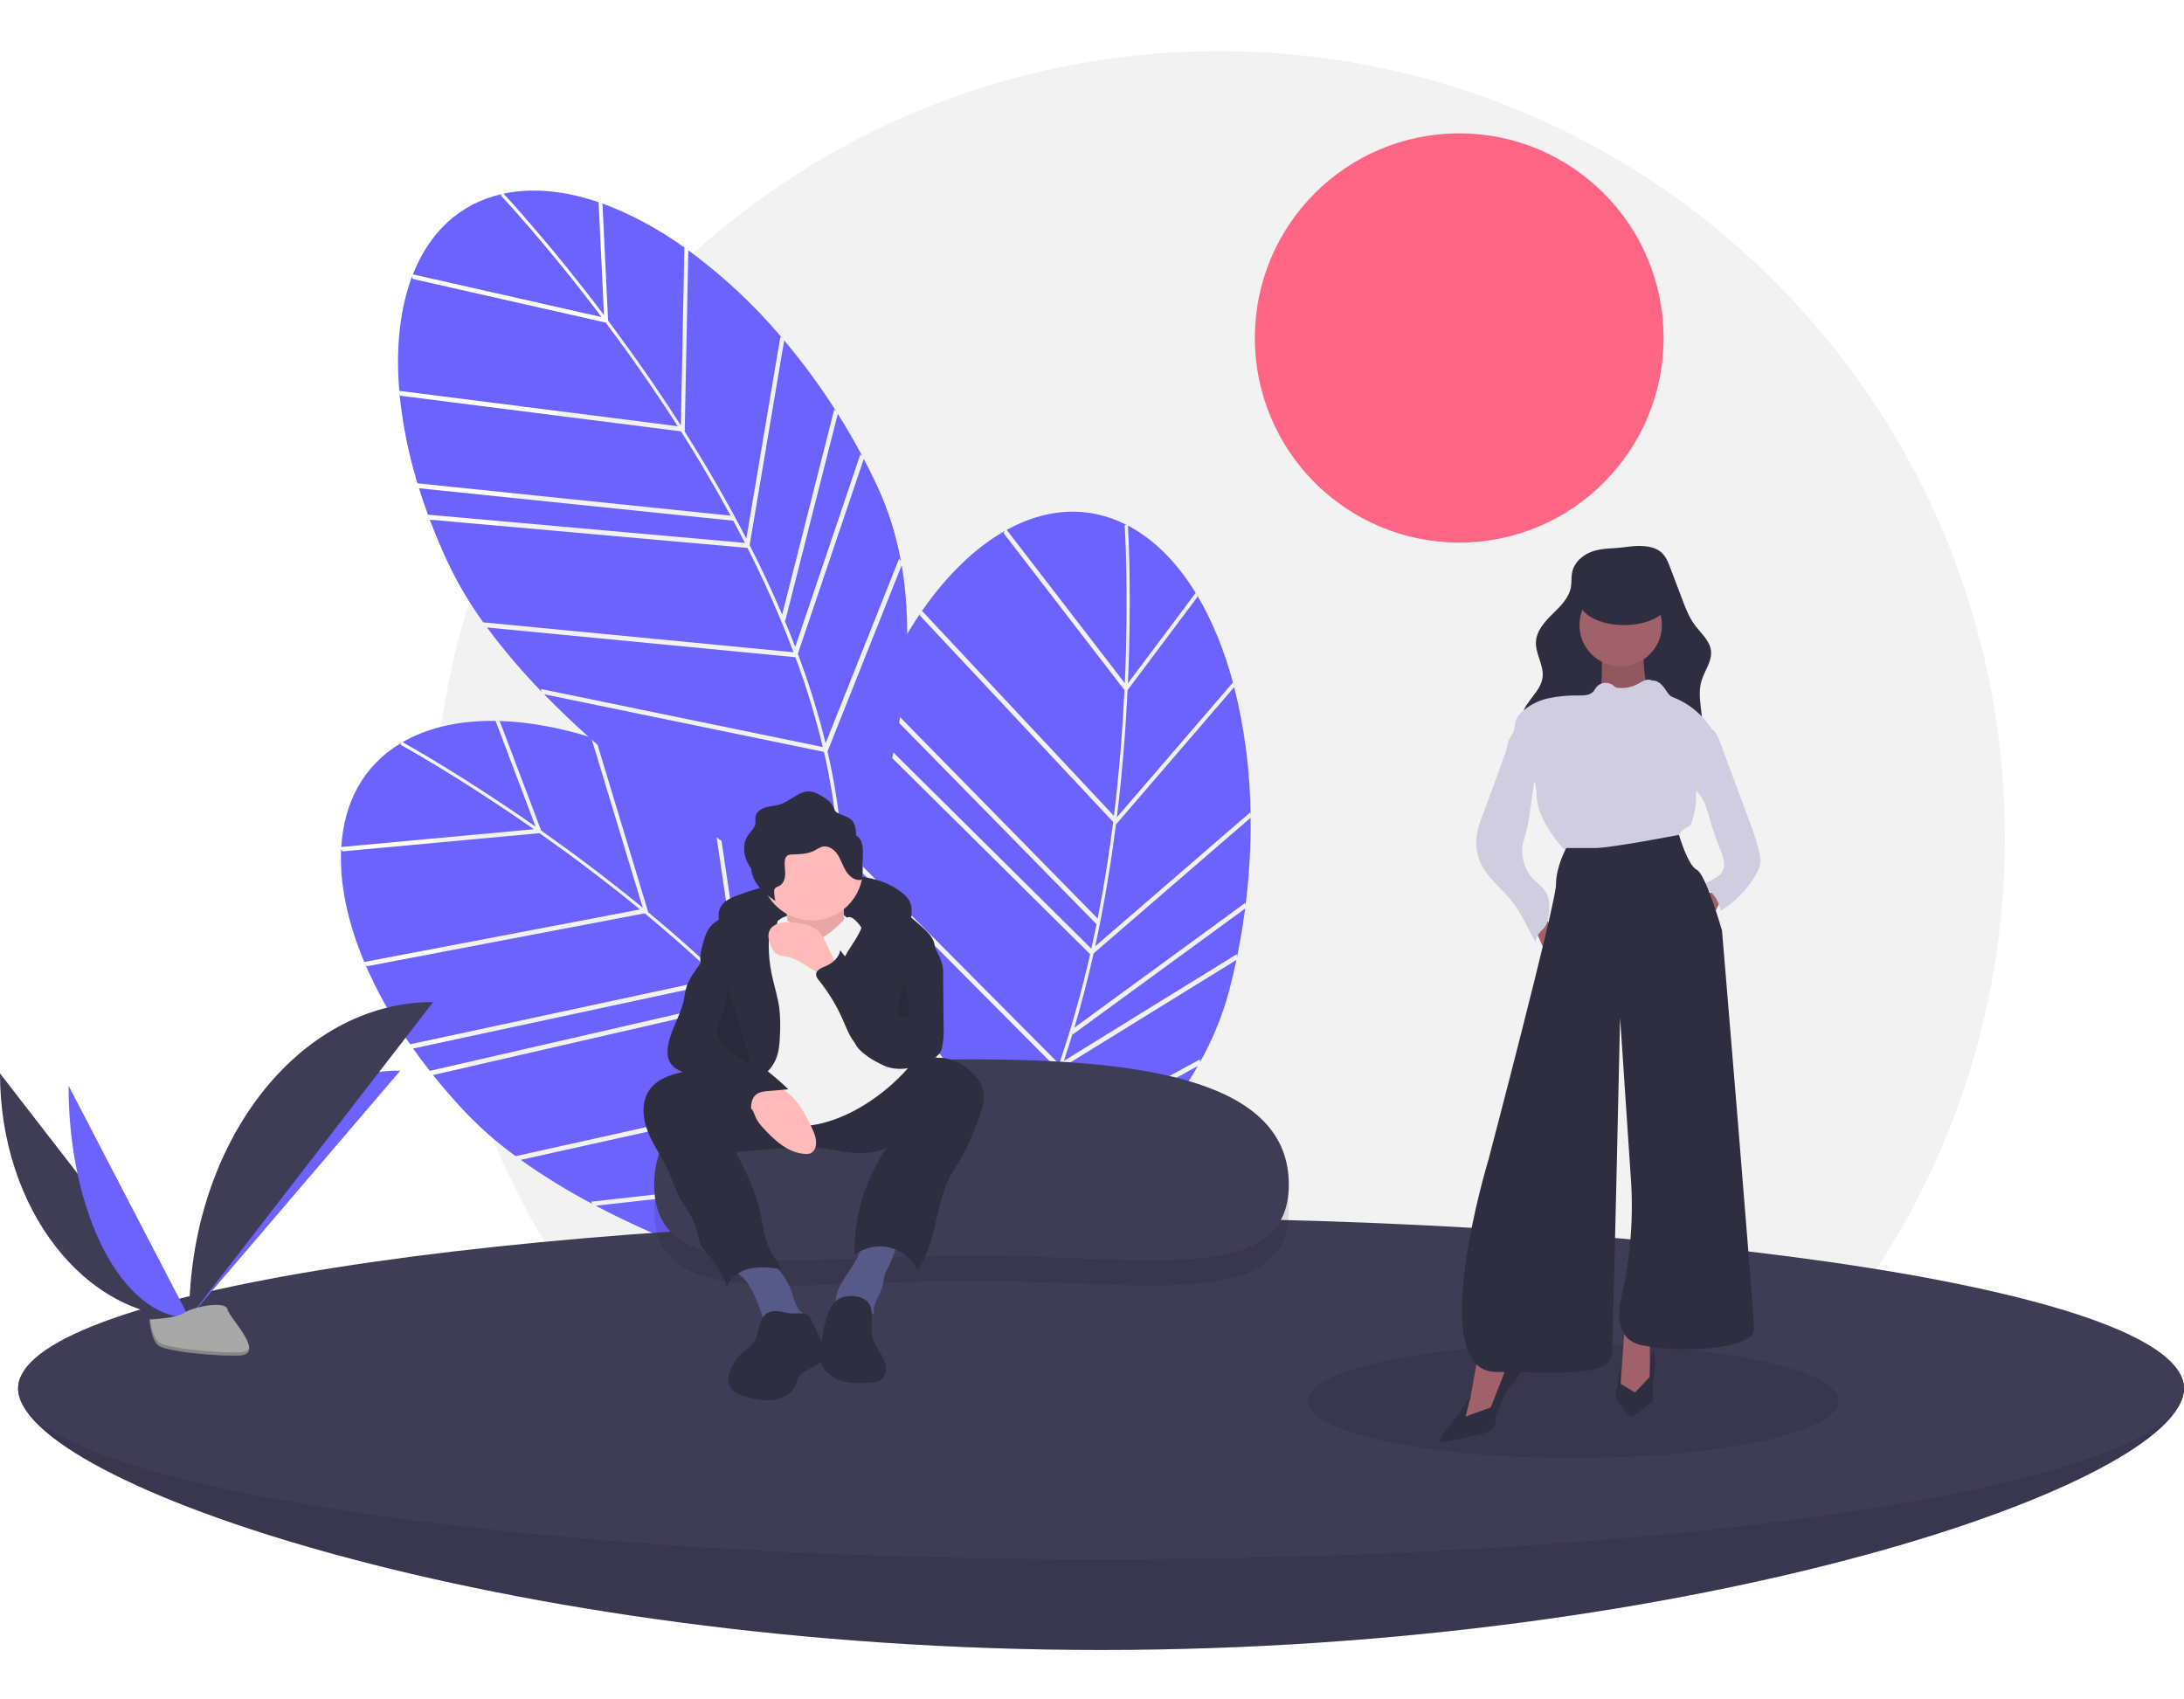 <svg width="1027" height="799" viewBox="0 0 1027 799" fill="none" xmlns="http://www.w3.org/2000/svg">
<g clip-path="url(#clip0_310_18)">
<path d="M573.243 764.042C777.336 764.042 942.786 598.385 942.786 394.036C942.786 189.687 777.336 24.03 573.243 24.03C369.15 24.03 203.7 189.687 203.7 394.036C203.7 598.385 369.15 764.042 573.243 764.042Z" fill="#F2F2F2"/>
<path d="M686.188 255.161C739.263 255.161 782.289 212.081 782.289 158.94C782.289 105.798 739.263 62.718 686.188 62.718C633.113 62.718 590.087 105.798 590.087 158.94C590.087 212.081 633.113 255.161 686.188 255.161Z" fill="#FF6584"/>
<path d="M283.313 95.932L285.94 150.765C296.829 165.306 308.576 181.946 320.17 200.082L321.825 116.429L322.739 117.013C309.328 107.421 295.695 100.082 282.4 95.424L283.313 95.932Z" fill="#6C63FF"/>
<path d="M284.025 148.217L281.481 95.102C266.549 90.003 252.061 88.312 238.818 90.677C238.129 90.8 237.452 90.941 236.776 91.085C240.141 94.699 259.75 116.046 284.025 148.217Z" fill="#6C63FF"/>
<path d="M404.591 213.635L405.472 214.477C401.853 207.662 398.017 201.036 393.964 194.599L369.27 291.884L368.853 291.516C370.638 295.783 372.336 300.022 373.946 304.232L404.591 213.635Z" fill="#6C63FF"/>
<path d="M366.973 158.326L367.882 159.055C354.827 143.567 339.985 129.682 323.668 117.689L321.98 202.936C332.769 219.984 342.428 236.775 350.958 253.311L366.973 158.326Z" fill="#6C63FF"/>
<path d="M187.845 184.941C189.232 199.309 192.066 213.501 196.303 227.299L343.557 242.506C335.869 228.313 327.934 214.996 320.23 202.86L188.219 186.1L187.845 184.941Z" fill="#6C63FF"/>
<path d="M201.66 243.21L201.263 242.053L350.297 255.317C348.497 251.791 346.677 248.312 344.836 244.879L197.038 229.615L196.65 228.457C198.14 233.32 199.809 238.238 201.66 243.21Z" fill="#6C63FF"/>
<path d="M392.286 192.571L393.182 193.362C385.793 181.726 377.628 170.603 368.743 160.068L352.513 256.337C358.138 267.395 363.233 278.298 367.798 289.045L392.286 192.571Z" fill="#6C63FF"/>
<path d="M389.134 353.383C395.057 379.046 397.301 403.311 395.82 425.91C404.154 408.13 435.848 334.472 424.001 265.826L389.134 353.383Z" fill="#6C63FF"/>
<path d="M228.999 295.093C236.885 305.729 245.474 315.824 254.708 325.309L254.348 324.024L386.919 351.331C383.47 337.001 379.166 322.891 374.029 309.077L228.999 295.093Z" fill="#6C63FF"/>
<path d="M282.881 149.113C256.609 114.313 235.879 92.318 235.58 92.003L235.922 91.27C215.985 95.802 201.908 109.383 194.163 129.041L282.881 149.113Z" fill="#6C63FF"/>
<path d="M375.173 307.497C375.662 308.806 376.16 310.118 376.633 311.422C381.186 323.91 385.056 336.638 388.227 349.548L422.764 262.82L423.607 263.667C421.421 251.599 417.716 239.857 412.581 228.721C410.544 224.355 408.411 220.055 406.183 215.82L375.173 307.497Z" fill="#6C63FF"/>
<path d="M318.687 200.442C307.212 182.52 295.598 166.08 284.834 151.71L194.08 131.177L193.772 130.03C188.107 144.969 186.035 163.321 187.751 183.818L318.687 200.442Z" fill="#6C63FF"/>
<path d="M387.456 353.609L255.855 326.501C311.209 383.396 388.653 427.029 393.596 429.787C395.902 404.72 393.286 378.972 387.456 353.609Z" fill="#6C63FF"/>
<path d="M373.097 306.741L373.127 306.654C366.799 289.951 359.578 273.601 351.494 257.676L202.092 244.379C204.629 251.105 207.496 257.902 210.692 264.771C215.349 274.558 220.887 283.899 227.238 292.678L373.097 306.741Z" fill="#6C63FF"/>
<path d="M563.143 280.624L530.237 324.533C529.36 342.687 527.807 363.005 525.184 384.377L579.747 321.005L580.079 322.038C575.86 306.086 570.035 291.728 562.763 279.649L563.143 280.624Z" fill="#6C63FF"/>
<path d="M530.384 321.349L562.26 278.815C554.008 265.353 543.927 254.798 532.221 248.162C531.612 247.817 531 247.493 530.388 247.172C530.677 252.105 532.181 281.069 530.384 321.349Z" fill="#6C63FF"/>
<path d="M581.571 448.727L581.713 449.939C583.267 442.379 584.533 434.826 585.512 427.28L504.521 486.438L504.434 485.887C503.09 490.315 501.698 494.663 500.256 498.934L581.571 448.727Z" fill="#6C63FF"/>
<path d="M587.83 382.106L588.066 383.248C587.877 362.982 585.291 342.809 580.363 323.152L524.76 387.731C522.21 407.751 518.953 426.852 514.989 445.035L587.83 382.106Z" fill="#6C63FF"/>
<path d="M432.913 288.21C424.829 300.163 417.971 312.902 412.445 326.235L516.171 431.987C519.292 416.146 521.663 400.822 523.46 386.554L432.463 289.342L432.913 288.21Z" fill="#6C63FF"/>
<path d="M406.435 341.912L406.867 340.767L513.202 446.158C514.062 442.293 514.876 438.451 515.645 434.631L411.536 328.49L411.975 327.349C410.024 332.046 408.178 336.9 406.435 341.912Z" fill="#6C63FF"/>
<path d="M585.511 424.646L585.698 425.827C587.419 412.147 588.216 398.366 588.084 384.578L514.258 448.358C511.547 460.468 508.526 472.119 505.195 483.311L585.511 424.646Z" fill="#6C63FF"/>
<path d="M480.644 546.489C468.858 570.037 455.129 590.159 439.593 606.618C457.338 598.247 528.67 561.757 563.274 501.32L480.644 546.489Z" fill="#6C63FF"/>
<path d="M394.441 399.331C393.74 412.558 393.925 425.818 394.994 439.021L395.536 437.801L480.245 543.494C486.718 530.255 492.391 516.639 497.235 502.719L394.441 399.331Z" fill="#6C63FF"/>
<path d="M528.933 321.308C530.866 277.727 528.911 247.548 528.882 247.115L529.612 246.769C511.37 237.527 491.877 238.998 473.389 249.192L528.933 321.308Z" fill="#6C63FF"/>
<path d="M499.121 502.232C498.664 503.553 498.212 504.882 497.746 506.187C493.297 518.714 488.17 530.988 482.389 542.956L564.235 498.215L564.345 499.406C570.349 488.715 574.975 477.305 578.114 465.45C579.327 460.786 580.424 456.112 581.405 451.427L499.121 502.232Z" fill="#6C63FF"/>
<path d="M523.813 383.707C526.391 362.576 527.919 342.497 528.782 324.555L471.964 250.784L472.458 249.704C458.578 257.592 445.292 270.403 433.557 287.286L523.813 383.707Z" fill="#6C63FF"/>
<path d="M479.208 545.592L395.119 440.672C401.509 519.841 433.36 602.904 435.41 608.184C453.154 590.351 467.542 568.85 479.208 545.592Z" fill="#6C63FF"/>
<path d="M498.004 500.325L498.082 500.276C503.849 483.371 508.702 466.167 512.62 448.739L406.023 343.088C403.693 349.888 401.571 356.954 399.657 364.286C397.009 374.797 395.324 385.528 394.624 396.346L498.004 500.325Z" fill="#6C63FF"/>
<path d="M235.04 339.247L254.465 390.582C269.31 401.041 285.619 413.231 302.244 426.891L277.993 346.822L279.042 347.095C263.327 342.123 248.097 339.362 234.014 339.047L235.04 339.247Z" fill="#6C63FF"/>
<path d="M251.858 388.752L233.041 339.025C217.267 338.797 202.966 341.672 191.102 348.02C190.484 348.35 189.884 348.694 189.286 349.04C193.602 351.436 218.84 365.669 251.858 388.752Z" fill="#6C63FF"/>
<path d="M386.715 413.653L387.813 414.181C382.267 408.82 376.574 403.705 370.732 398.838L377.281 499.002L376.769 498.78C379.785 502.287 382.708 505.792 385.539 509.298L386.715 413.653Z" fill="#6C63FF"/>
<path d="M333.864 372.695L334.954 373.107C317.757 362.417 299.355 353.805 280.135 347.45L304.846 429.045C320.37 441.919 334.74 454.898 347.957 467.984L333.864 372.695Z" fill="#6C63FF"/>
<path d="M171.725 453.444C177.48 466.679 184.556 479.299 192.845 491.11L337.582 460C325.89 448.88 314.232 438.672 303.159 429.514L172.439 454.43L171.725 453.444Z" fill="#6C63FF"/>
<path d="M202.852 504.584L202.117 503.607L347.948 470.097C345.148 467.301 342.342 464.555 339.532 461.86L194.26 493.085L193.533 492.103C196.451 496.268 199.557 500.428 202.852 504.584Z" fill="#6C63FF"/>
<path d="M368.51 397.429L369.606 397.904C358.987 389.125 347.788 381.073 336.086 373.804L350.37 470.381C359.133 479.157 367.345 487.949 375.004 496.757L368.51 397.429Z" fill="#6C63FF"/>
<path d="M415.157 551.342C428.712 573.915 438.337 596.297 443.905 618.247C446.342 598.759 453.746 518.899 421.286 457.281L415.157 551.342Z" fill="#6C63FF"/>
<path d="M244.869 545.465C255.652 553.14 266.937 560.082 278.647 566.245L277.908 565.134L412.417 550.075C404.713 537.514 396.263 525.427 387.114 513.88L244.869 545.465Z" fill="#6C63FF"/>
<path d="M251.047 389.958C215.317 364.993 188.812 350.49 188.431 350.283L188.53 349.48C170.968 359.96 161.774 377.233 160.477 398.326L251.047 389.958Z" fill="#6C63FF"/>
<path d="M387.714 512.023C388.583 513.117 389.462 514.211 390.314 515.304C398.499 525.772 406.109 536.678 413.11 547.975L419.182 454.806L420.246 455.35C414.441 444.55 407.292 434.529 398.971 425.528C395.686 422.006 392.33 418.576 388.904 415.238L387.714 512.023Z" fill="#6C63FF"/>
<path d="M300.945 427.692C284.5 414.199 268.379 402.158 253.706 391.823L161.057 400.383L160.411 399.387C159.634 415.348 163.33 433.442 171.289 452.405L300.945 427.692Z" fill="#6C63FF"/>
<path d="M413.63 552.076L280.106 567.024C350.313 604.001 437.434 621.53 442.987 622.623C437.441 598.07 427.005 574.393 413.63 552.076Z" fill="#6C63FF"/>
<path d="M385.506 511.947L385.508 511.855C374.334 497.928 362.418 484.614 349.814 471.97L203.624 505.562C208.112 511.173 212.937 516.75 218.098 522.294C225.548 530.16 233.698 537.33 242.449 543.713L385.506 511.947Z" fill="#6C63FF"/>
<path d="M1027 652.942C1027 697.318 799.007 775.947 517.764 775.947C236.521 775.947 8.528 697.318 8.528 652.942C8.528 608.566 236.521 615.247 517.764 615.247C799.007 615.247 1027 608.566 1027 652.942Z" fill="#3F3D56"/>
<path opacity="0.1" d="M1027 652.942C1027 697.318 799.007 775.947 517.764 775.947C236.521 775.947 8.528 697.318 8.528 652.942C8.528 608.566 236.521 615.247 517.764 615.247C799.007 615.247 1027 608.566 1027 652.942Z" fill="black"/>
<path d="M517.764 733.292C799.007 733.292 1027 697.318 1027 652.942C1027 608.566 799.007 572.592 517.764 572.592C236.521 572.592 8.528 608.566 8.528 652.942C8.528 697.318 236.521 733.292 517.764 733.292Z" fill="#3F3D56"/>
<path opacity="0.1" d="M606.051 568.959C606.051 617.306 538.746 602.352 456.339 602.352C373.931 602.352 307.626 617.306 307.626 568.959C307.626 520.613 374.922 510.098 457.33 510.098C539.737 510.098 606.051 520.613 606.051 568.959Z" fill="black"/>
<path d="M606.051 557.056C606.051 605.402 538.746 590.448 456.339 590.448C373.931 590.448 307.626 605.402 307.626 557.056C307.626 508.709 374.922 498.194 457.33 498.194C539.737 498.194 606.051 508.709 606.051 557.056Z" fill="#3F3D56"/>
<path d="M340.948 424.026C342.761 422.735 344.761 421.73 346.879 421.048C360.308 416.045 374.379 412.978 388.67 411.939C401.097 411.057 414.565 412.105 424.27 419.925C425.78 421.034 427.015 422.475 427.882 424.137C429.103 426.775 428.733 429.842 428.337 432.723C428.249 433.84 427.967 434.934 427.506 435.955C426.2 438.445 422.984 439.317 420.191 439.018C417.398 438.72 414.777 437.537 412.023 436.988C410.317 436.69 408.593 436.515 406.863 436.462L389.585 435.525C378.841 434.943 367.955 434.37 357.416 436.541C354.172 437.125 351.037 438.207 348.122 439.748C345.715 441.101 344.094 443.043 341.86 440.544C337.936 436.153 335.764 428.082 340.948 424.026Z" fill="#2F2E41"/>
<path d="M367.723 431.677C367.723 431.677 390.962 421.246 399.777 433.281C408.592 445.317 394.969 440.503 394.969 440.503L379.743 445.317L362.915 442.107L367.723 431.677Z" fill="#F2F2F2"/>
<path d="M368.925 424.054C368.925 424.054 372.13 439.299 369.726 443.311C367.322 447.323 383.349 452.939 383.349 452.939L398.575 446.52C398.575 446.52 394.569 421.647 398.575 416.833L368.925 424.054Z" fill="#FFB9B9"/>
<path opacity="0.1" d="M368.925 424.054C368.925 424.054 372.13 439.299 369.726 443.311C367.322 447.323 383.349 452.939 383.349 452.939L398.575 446.52C398.575 446.52 394.569 421.647 398.575 416.833L368.925 424.054Z" fill="black"/>
<path d="M353.908 607.365C356.063 611.839 357.834 616.487 359.204 621.261C359.226 621.418 359.282 621.569 359.366 621.704C359.451 621.839 359.564 621.954 359.696 622.042C359.828 622.13 359.978 622.189 360.135 622.216C360.292 622.242 360.452 622.235 360.606 622.195L374.86 622.179C376.619 622.177 378.98 621.611 378.961 619.85C378.948 618.612 377.685 617.841 376.745 617.038C374.136 614.808 373.456 611.133 372.376 607.873C370.275 601.594 366.227 596.15 360.821 592.335C360.091 591.762 359.25 591.346 358.351 591.113C357.448 590.982 356.527 591.032 355.643 591.26C353.141 591.765 343.797 593.495 345.562 597.139C346.322 598.708 349.139 600.341 350.32 601.807C351.696 603.537 352.898 605.399 353.908 607.365Z" fill="#575A89"/>
<path d="M403.475 590.813C402.973 591.87 402.413 592.9 401.799 593.897C399.734 597.307 397.297 600.488 395.374 603.98C394.078 606.114 393.278 608.512 393.033 610.997C392.923 612.24 393.113 613.491 393.586 614.645C394.06 615.799 394.803 616.822 395.753 617.629C397.822 619.201 400.659 619.274 403.231 618.908C405.802 618.541 408.359 617.803 410.949 617.998C410.076 613.049 414.244 608.695 415.286 603.779C415.579 602.399 415.623 600.967 416.015 599.612C416.437 598.372 416.977 597.176 417.628 596.04C419.704 591.993 421.171 587.661 421.981 583.185C422.08 582.642 409.311 582.553 408.113 582.813C404.375 583.622 404.922 587.709 403.475 590.813Z" fill="#575A89"/>
<path d="M305.059 513.076C301.414 518.787 302.254 526.356 304.814 532.631C307.374 538.906 311.449 544.453 314.237 550.629C316.015 554.566 317.262 558.741 319.264 562.569C321.744 567.309 325.363 571.488 327.027 576.572C328.087 579.814 328.331 583.366 330.049 586.312C331.087 587.886 332.272 589.358 333.588 590.708C337.288 594.953 340.066 599.921 341.746 605.298C343.316 600.615 348.017 597.545 352.846 596.532C357.675 595.519 362.678 596.207 367.563 596.898C364.838 592.671 362.087 588.391 360.462 583.63C358.891 579.025 358.428 574.127 357.369 569.378C355.199 559.639 350.563 550.657 345.974 541.8L369.564 539.927C373.414 539.539 377.285 539.395 381.153 539.496C387.242 539.783 393.207 541.278 399.264 541.969C405.32 542.659 411.727 542.479 417.124 539.642C406.804 554.469 401.429 572.183 401.768 590.252C404.074 588.462 406.752 587.212 409.603 586.592C412.455 585.973 415.409 585.999 418.249 586.67C421.089 587.342 423.743 588.64 426.017 590.471C428.292 592.302 430.128 594.619 431.392 597.252C440.637 584.603 439.538 566.994 446.863 553.142C448.369 550.294 450.215 547.641 451.841 544.859C454.913 539.272 457.543 533.453 459.707 527.455C461.756 522.208 463.82 516.369 461.855 511.089C461.039 509.086 459.85 507.256 458.353 505.697C454.126 501.032 448.243 497.58 441.954 497.437C432.299 497.216 424.323 504.382 415.854 509.028C405.743 514.409 394.307 516.783 382.893 515.872C371.259 515.047 360.149 511.235 349.065 507.877C343.52 506.119 337.885 504.663 332.183 503.516C327.43 502.623 322.903 503.612 318.219 504.829C313.119 506.154 307.994 508.477 305.059 513.076Z" fill="#2F2E41"/>
<path d="M405.787 408.809C405.782 415.191 403.247 421.311 398.74 425.824C394.232 430.337 388.121 432.875 381.746 432.88C380.314 432.883 378.884 432.754 377.475 432.495C372.976 431.681 368.801 429.6 365.442 426.495C362.082 423.391 359.677 419.391 358.507 414.965C357.337 410.54 357.452 405.873 358.839 401.51C360.225 397.148 362.824 393.272 366.333 390.337C369.841 387.402 374.113 385.529 378.647 384.939C383.181 384.348 387.788 385.065 391.93 387.004C396.072 388.943 399.575 392.024 402.029 395.886C404.484 399.748 405.787 404.231 405.787 408.809Z" fill="#FFB9B9"/>
<path d="M367.723 431.676C367.723 431.676 372.13 433.682 373.733 435.287C375.336 436.892 380.144 445.718 388.157 440.101C396.171 434.485 396.972 431.275 399.377 431.275C401.781 431.275 404.986 436.09 404.986 436.09L427.024 502.285C421.084 508.998 414.2 514.809 406.589 519.536C393.767 527.56 378.541 531.572 371.329 528.362C364.117 525.153 350.493 522.746 348.089 516.327C345.685 509.908 341.678 490.651 341.678 490.651L352.897 441.706L367.723 431.676Z" fill="#F2F2F2"/>
<path d="M364.628 498.625C366.375 494.846 366.629 490.569 366.777 486.408C367.013 482.287 366.903 478.153 366.451 474.05C365.741 468.683 363.995 463.512 362.893 458.211C361.926 453.563 361.456 448.824 361.491 444.076C361.507 441.909 361.664 439.628 362.843 437.812C363.666 436.544 364.953 435.563 365.467 434.141C366.474 431.355 363.984 428.437 361.255 427.289C357.931 426.041 354.294 425.895 350.881 426.872C347.495 427.852 344.224 429.192 341.123 430.869C338.779 431.87 336.622 433.266 334.748 434.996C332.26 437.573 331.166 441.163 330.283 444.636C329.576 447.416 328.948 450.315 329.486 453.132C330.359 457.708 334.085 461.149 336.071 465.362C338.377 470.254 338.221 475.954 337.304 481.285C336.387 486.616 334.759 491.828 334.256 497.214C333.754 502.6 334.525 508.39 337.895 512.618C339.269 514.341 342.994 518.424 345.508 517.962C347.484 517.599 350.347 513.246 351.938 511.866C356.535 507.879 361.989 504.333 364.628 498.625Z" fill="#2F2E41"/>
<path d="M406.614 429.06C406.684 433.535 404.714 437.788 402.397 441.616C400.08 445.443 397.358 449.063 395.651 453.2C393.529 458.377 393.096 464.094 394.413 469.533C394.903 471.386 395.493 473.21 396.181 474.998L400.572 487.057C401.163 488.953 402.02 490.755 403.118 492.409C404.111 493.676 405.275 494.798 406.578 495.742C409.913 498.439 413.751 500.443 417.868 501.639C422.014 502.827 426.439 502.574 430.422 500.922C430.846 484.575 433.469 468.36 438.221 452.715C439.098 449.826 440.058 446.786 439.381 443.844C438.622 440.549 435.979 438.075 433.466 435.816C425.781 428.906 417.33 421.648 407.043 420.716C401.09 420.177 406.563 425.824 406.614 429.06Z" fill="#2F2E41"/>
<path d="M354.025 522.347C354.634 523.542 355.014 524.843 355.616 526.041C356.506 527.647 357.605 529.128 358.886 530.443C364.244 536.392 370.794 542.318 378.786 542.677C379.58 542.751 380.381 542.65 381.132 542.381C381.808 542.035 382.389 541.528 382.824 540.905C383.259 540.282 383.535 539.562 383.628 538.807C384.195 535.7 382.825 532.6 381.453 529.755C378.481 523.59 375.136 517.269 369.57 513.293C366.79 511.386 363.615 510.134 360.283 509.632C356.951 509.131 353.549 509.391 350.332 510.395C347.433 511.289 342.626 512.851 346.464 515.499C349.376 517.509 352.336 519.038 354.025 522.347Z" fill="#FFB9B9"/>
<path d="M388.575 443.858C387.741 441.602 386.462 439.537 384.814 437.787C383.152 436.38 381.185 435.382 379.069 434.872C376.328 434.088 373.493 433.682 370.642 433.663C367.248 433.642 363.313 434.553 361.872 437.63C360.727 440.073 361.614 442.966 362.767 445.406C363.259 446.669 364.079 447.778 365.142 448.619C366.606 449.609 368.499 449.578 370.234 449.909C372.924 450.593 375.472 451.749 377.759 453.323L383.703 456.921L393.914 463.101C393.645 462.938 393.74 455.927 393.427 454.778C392.416 451.077 390.142 447.363 388.575 443.858Z" fill="#FFB9B9"/>
<path d="M358.833 619.444C356.444 622.695 356.923 627.341 354.806 630.776C352.972 633.754 349.515 635.315 347.22 637.953C346.488 638.83 345.835 639.77 345.27 640.763C343.141 644.332 341.411 648.907 343.507 652.496C345.194 655.383 348.738 656.512 351.989 657.281C356.098 658.253 360.367 659.031 364.523 658.288C368.68 657.545 372.742 654.997 374.223 651.039C374.515 650.043 374.861 649.065 375.261 648.108C377.513 643.668 384.579 643.62 386.885 639.206C388.498 636.118 387.015 632.385 385.533 629.231L381.005 619.599C379.502 616.403 373.411 618.241 370.235 617.475C366.093 616.476 361.812 615.376 358.833 619.444Z" fill="#2F2E41"/>
<path d="M393.855 611.17C392.001 612.631 390.584 614.575 389.759 616.789C387.518 621.966 386.748 627.64 386.001 633.232C385.575 635.457 385.531 637.737 385.871 639.976C386.837 644.543 390.97 647.906 395.419 649.303C399.867 650.699 404.639 650.484 409.296 650.255C410.798 650.294 412.289 649.99 413.658 649.368C415.998 648.076 416.912 645.039 416.511 642.394C416.11 639.748 414.666 637.394 413.253 635.123C411.84 632.852 410.396 630.499 409.991 627.855C409.31 623.405 411.231 616.875 408.501 612.85C405.765 608.816 397.507 608.608 393.855 611.17Z" fill="#2F2E41"/>
<path d="M405.183 396.264C404.755 394.825 403.813 393.593 402.536 392.805C402.602 391.263 402.413 389.721 401.977 388.241C400.521 383.931 397.072 384.178 393.818 382.273C392.406 381.446 392.493 380.715 391.758 379.358C390.795 377.578 389.353 376.104 387.595 375.104C385.507 373.772 383.303 372.401 380.833 372.232C375.643 371.878 371.663 376.766 366.702 378.335C364.516 379.026 362.166 379.055 359.968 379.708C357.77 380.362 355.577 381.923 355.249 384.195C355.098 385.244 355.365 386.321 355.211 387.37C354.906 389.454 353.08 390.914 351.857 392.629C349.153 396.42 349.462 401.776 351.625 405.902C352.08 406.755 352.602 407.572 353.184 408.345C353.364 410.294 353.924 412.19 354.83 413.925C356.993 418.051 360.713 421.133 364.6 423.694C364.282 422.326 364.089 420.932 364.024 419.529C363.969 419.061 364.03 418.587 364.201 418.148C364.634 417.242 365.777 417.001 366.65 416.505C368.456 415.477 369.164 413.203 369.216 411.123C369.269 409.044 368.828 406.961 369.046 404.892C369.055 404.416 369.163 403.948 369.363 403.516C369.564 403.085 369.852 402.701 370.21 402.388C370.877 402.007 371.638 401.825 372.405 401.864C376.106 401.713 379.973 401.645 383.237 399.892C384.29 399.192 385.422 398.619 386.609 398.184C389.383 397.46 392.218 399.407 393.817 401.79C395.416 404.173 396.213 407.008 397.689 409.47C399.164 411.931 401.712 414.126 404.564 413.835C404.725 413.835 404.884 413.802 405.031 413.736C405.177 413.671 405.309 413.575 405.416 413.456C405.539 413.234 405.594 412.981 405.573 412.729L405.732 401.813C405.865 399.945 405.679 398.069 405.183 396.264Z" fill="#2F2E41"/>
<path d="M329.1 453.365C326.806 456.754 324.162 460.011 322.901 463.905C322.16 466.194 321.93 468.613 321.393 470.958C319.606 478.769 314.443 485.707 313.924 493.704C313.743 495.481 314.003 497.275 314.683 498.926C316.164 502.152 319.708 503.852 323.089 504.921C326.47 505.99 330.101 506.761 332.8 509.063C334.158 510.367 335.39 511.797 336.479 513.334C340.882 518.817 346.805 522.875 353.504 524.997C352.975 521.346 352.726 516.946 355.641 514.689C357.219 513.467 359.327 513.25 361.315 513.078L370.704 512.266C364.443 506.185 357.542 500.802 350.121 496.211C347.525 494.605 344.699 492.911 343.513 490.096C342.901 488.281 342.647 486.365 342.765 484.454C342.7 477.462 342.109 470.485 340.996 463.582C340.223 458.789 339.2 454.039 338.029 449.327C337.7 448.005 335.758 442.072 333.367 443.46C332.804 443.787 332.277 447.55 331.948 448.331C331.166 450.099 330.212 451.785 329.1 453.365Z" fill="#2F2E41"/>
<path d="M437.245 440.561L441.079 448.546C442.927 451.829 443.767 455.584 443.497 459.342L443.724 483.293C443.901 486.494 443.636 489.703 442.938 492.831C442.699 493.862 442.248 494.831 441.615 495.679C440.965 496.409 440.199 497.027 439.348 497.508C432.091 502.048 422.681 504.628 415.013 500.824C413.257 499.887 411.588 498.795 410.024 497.563C406.969 495.297 403.868 492.987 401.582 489.945C399.189 486.761 397.818 482.949 396.209 479.305C393.32 472.768 389.587 466.638 385.107 461.073C384.364 460.337 383.882 459.379 383.732 458.344C383.685 456.245 386.172 455.211 388.112 454.413C391.426 453.048 394.55 450.415 395.105 446.871C402.152 456.123 409.928 465.899 421.047 469.28C421.222 469.391 421.423 469.453 421.63 469.46C421.837 469.466 422.041 469.416 422.222 469.316C422.403 469.215 422.553 469.067 422.657 468.888C422.761 468.709 422.815 468.505 422.812 468.298C423.443 465.654 423.666 462.931 424.128 460.252C424.975 455.373 426.606 450.664 428.957 446.308C430.274 443.865 434.538 434.925 437.245 440.561Z" fill="#2F2E41"/>
<path opacity="0.1" d="M342.094 463.651C342.2 469.319 340.997 474.935 338.58 480.061C337.951 481.194 337.488 482.412 337.204 483.676C336.783 486.374 338.317 488.985 340.069 491.077C343.526 495.191 348.01 498.314 353.064 500.129" fill="black"/>
<path opacity="0.1" d="M425.357 458.874C424.792 460.395 425.305 462.078 425.741 463.641C427.002 468.175 427.592 472.871 427.489 477.577C427.507 477.659 427.505 477.745 427.482 477.826C427.459 477.907 427.416 477.981 427.357 478.042C427.298 478.102 427.225 478.147 427.145 478.172C427.065 478.197 426.979 478.201 426.897 478.185C425.047 478.299 422.929 478.311 421.674 476.945" fill="black"/>
<path opacity="0.1" d="M739.688 685.677C808.631 685.677 864.52 673.686 864.52 658.894C864.52 644.102 808.631 632.111 739.688 632.111C670.745 632.111 614.855 644.102 614.855 658.894C614.855 673.686 670.745 685.677 739.688 685.677Z" fill="black"/>
<path d="M802.104 419.828L793.188 428.756L802.104 437.684L811.021 419.828H802.104Z" fill="#A0616A"/>
<path d="M804.112 342.414C806.614 343.44 807.804 346.243 808.747 348.78L820.314 379.9L822.565 385.957C823.669 388.927 824.774 391.9 825.708 394.928C826.299 396.844 826.82 398.779 827.272 400.734C827.741 402.407 827.921 404.148 827.805 405.882C827.493 407.789 826.797 409.613 825.761 411.244C821.737 418.262 816.006 424.147 809.101 428.353C808.703 425.78 807.667 423.347 806.087 421.279C804.508 419.211 802.435 417.572 800.06 416.513L806.041 413.219C807.306 412.624 808.444 411.79 809.392 410.761C809.972 409.959 810.383 409.048 810.603 408.083C810.823 407.118 810.847 406.118 810.672 405.143C810.313 403.199 809.717 401.306 808.897 399.507C806.89 394.493 805.149 389.376 803.68 384.177C802.811 381.103 802.013 377.943 800.292 375.252C798.73 372.811 796.468 370.859 795.049 368.332C792.886 364.482 792.942 359.74 793.897 355.427C794.703 351.785 796.055 348.281 797.193 344.736C798.086 341.95 801.433 341.317 804.112 342.414Z" fill="#D0CDE1"/>
<path d="M748.965 259.271C744.366 260.826 740.199 264.463 739.258 269.232C738.821 271.442 739.089 273.74 738.721 275.962C737.869 281.118 733.828 285.055 730.1 288.712C726.372 292.369 722.523 296.618 722.25 301.836C721.953 307.55 726.091 312.903 725.375 318.58C724.543 325.175 717.586 329.449 715.866 335.87C714.718 340.157 716.125 344.776 718.44 348.561C722.852 355.775 730.394 360.672 738.425 363.298C746.456 365.923 755.009 366.475 763.457 366.564C773.743 366.672 784.911 365.788 792.64 358.99C797.054 355.073 799.827 349.629 800.401 343.751C801.135 335.878 797.853 327.742 800.117 320.166C801.542 315.398 805.115 311.044 804.582 306.096C804.06 301.258 799.84 297.828 796.945 293.92C794.242 290.271 792.602 285.961 790.994 281.713L785.494 267.176C784.412 264.318 783.225 261.313 780.815 259.437C776.304 255.926 769.05 256.616 763.775 257.34C758.882 258.012 753.671 257.68 748.965 259.271Z" fill="#2F2E41"/>
<path d="M753.22 307.179C753.22 307.179 753.758 323.35 752.143 324.967C750.528 326.584 758.604 337.365 758.604 337.365L773.14 336.826L780.677 330.897L774.217 322.272C774.217 322.272 771.525 308.257 773.678 305.022C775.832 301.788 753.22 307.179 753.22 307.179Z" fill="#A0616A"/>
<path opacity="0.1" d="M753.22 307.179C753.22 307.179 753.758 323.35 752.143 324.967C750.528 326.584 758.604 337.365 758.604 337.365L773.14 336.826L780.677 330.897L774.217 322.272C774.217 322.272 771.525 308.257 773.678 305.022C775.832 301.788 753.22 307.179 753.22 307.179Z" fill="black"/>
<path d="M719.571 431.969L728.723 452.453L735.723 443.828L721.725 425.5L719.571 431.969Z" fill="#A0616A"/>
<path d="M695.076 637.078L691.307 658.102L684.846 667.266L688.615 669.422L695.076 668.343L702.613 665.648L705.843 653.25L711.765 637.078H695.076Z" fill="#A0616A"/>
<path d="M763.988 624.141L761.834 654.329L767.218 658.641L775.832 651.094V628.993L763.988 624.141Z" fill="#A0616A"/>
<path d="M762.103 313.378C772.807 313.378 781.485 304.689 781.485 293.972C781.485 283.254 772.807 274.566 762.103 274.566C751.399 274.566 742.722 283.254 742.722 293.972C742.722 304.689 751.399 313.378 762.103 313.378Z" fill="#A0616A"/>
<path d="M777.059 320.073C776.478 319.793 775.844 319.642 775.199 319.629C774.555 319.617 773.915 319.744 773.324 320.001C772.149 320.522 771.007 321.118 769.907 321.784C767.078 323.258 763.871 323.842 760.706 323.46C760.334 323.432 759.97 323.338 759.63 323.183C759.27 322.959 758.939 322.691 758.645 322.386C757.497 321.453 756.032 321.002 754.558 321.129C753.085 321.256 751.719 321.951 750.747 323.068C750.178 323.778 749.788 324.626 749.167 325.291C747.558 327.014 744.903 327.083 742.548 327.079C737.664 326.943 732.782 327.391 728.005 328.414C723.206 329.451 718.786 331.796 715.234 335.189C714.265 336.102 713.492 337.204 712.965 338.428C712.316 340.105 712.401 341.989 711.817 343.691C711.167 345.585 709.727 347.14 709.144 349.056C708.705 350.5 708.766 352.107 708.031 353.424C711.177 356.151 713.843 359.787 716.989 362.514C719.072 364.319 721.254 366.272 722.037 368.917C722.389 370.547 722.545 372.214 722.502 373.882C722.892 381.856 727.211 389.089 732.041 395.441C733.365 397.325 734.95 399.01 736.748 400.448C739.189 402.112 741.961 403.227 744.873 403.715C750.374 404.841 756.035 404.835 761.648 404.78C767.45 404.722 773.354 404.599 778.869 402.794C781.675 402.009 784.2 400.439 786.147 398.268C788.416 395.479 789.3 391.444 792.395 389.616C793.144 389.272 793.854 388.848 794.512 388.351C795.142 387.666 795.588 386.832 795.808 385.927C796.891 382.542 797.487 379.019 797.58 375.465C797.501 373.333 797.645 371.198 798.011 369.095C798.546 367.243 799.326 365.47 800.33 363.824L806.743 352.179C807.264 351.232 807.129 349.839 807.176 348.76C807.129 347.203 806.651 345.689 805.797 344.388C801.637 337.027 795.103 331.3 787.266 328.146C786.648 327.935 786.06 327.647 785.515 327.287C784.874 326.747 784.332 326.099 783.913 325.373C782.211 322.805 780.132 319.912 777.059 320.073Z" fill="#D0CDE1"/>
<path d="M697.132 383.496C695.867 386.574 694.938 389.781 694.362 393.059C693.743 397.589 694.472 402.2 696.459 406.316C699.915 413.439 706.719 418.27 711.521 424.562C715.983 430.409 718.64 437.416 722.504 443.674C721.83 442.081 722.649 440.237 723.751 438.905C724.854 437.572 726.263 436.468 727.072 434.939C727.622 433.754 727.968 432.486 728.095 431.186C728.672 427.305 728.983 423.088 727.007 419.7C725.519 417.15 722.95 415.456 720.916 413.317C718.881 411.141 717.386 408.517 716.551 405.656C715.715 402.795 715.562 399.778 716.105 396.847C716.496 394.83 717.216 392.893 717.756 390.91C718.423 388.245 718.929 385.542 719.269 382.815L721.694 366.142C722.339 361.708 722.884 356.8 720.376 353.089C719.886 352.312 719.21 351.671 718.408 351.225C717.744 350.921 717.038 350.722 716.314 350.634C713.675 350.203 710.101 349.046 708.813 351.877C707.258 355.293 706.175 359.018 704.874 362.54L697.132 383.496Z" fill="#D0CDE1"/>
<path d="M789.532 392.618C789.532 392.618 757.527 398.817 749.99 398.817H736.53C736.53 398.817 731.685 407.442 731.685 416.067C731.685 424.692 699.921 545.44 699.921 545.44C699.921 545.44 669.771 644.625 703.151 645.164C736.53 645.703 757.527 647.321 758.065 636.001C758.604 624.681 761.834 478.597 761.834 478.597L766.859 553.713C768.21 572.308 766.768 591.002 762.58 609.169C760.17 619.354 760.544 630.52 772.602 632.766C795.752 637.079 824.824 633.305 824.824 625.22C824.824 617.134 809.75 437.629 809.75 437.629C809.75 437.629 802.213 411.216 797.906 409.059C793.598 406.903 789.532 392.618 789.532 392.618Z" fill="#2F2E41"/>
<path d="M689.153 666.187L700.998 661.875L709.073 641.391L717.687 640.313C717.687 640.313 712.842 650.555 710.15 652.172C707.458 653.789 703.151 667.266 703.151 667.266C703.151 667.266 705.305 672.656 695.075 674.812C684.846 676.969 677.309 678.586 677.309 678.586C677.309 678.586 676.232 676.429 681.078 671.039C685.923 665.648 691.581 656.573 691.581 656.573L689.153 666.187Z" fill="#2F2E41"/>
<path d="M761.834 641.391L759.681 657.563C759.681 657.563 765.603 666.187 767.218 666.187C768.833 666.187 777.447 658.641 777.447 658.641C777.447 658.641 776.909 650.555 777.447 648.399C777.986 646.242 779.062 636 777.447 635.461C775.832 634.922 775.832 647.476 775.832 647.476L768.833 654.867L762.085 650.816L761.834 641.391Z" fill="#2F2E41"/>
<path d="M763.718 293.972C775.315 293.972 784.715 288.904 784.715 282.652C784.715 276.4 775.315 271.332 763.718 271.332C752.122 271.332 742.722 276.4 742.722 282.652C742.722 288.904 752.122 293.972 763.718 293.972Z" fill="#2F2E41"/>
<path d="M0 504.8C0 568.302 39.788 619.687 88.959 619.687Z" fill="#3F3D56"/>
<path d="M88.959 619.687C88.959 555.472 133.36 503.509 188.232 503.509Z" fill="#6C63FF"/>
<path d="M32.231 510.556C32.231 570.877 57.603 619.687 88.958 619.687Z" fill="#6C63FF"/>
<path d="M88.959 619.687C88.959 537.634 140.28 471.237 203.703 471.237Z" fill="#3F3D56"/>
<path d="M70.244 620.497C70.244 620.497 82.86 620.108 86.662 617.397C90.464 614.687 106.068 611.45 107.011 615.797C107.955 620.145 125.971 637.42 111.728 637.535C97.484 637.65 78.633 635.314 74.838 632.999C71.043 630.685 70.244 620.497 70.244 620.497Z" fill="#A8A8A8"/>
<path opacity="0.2" d="M111.982 636.022C97.739 636.137 78.887 633.8 75.092 631.486C72.202 629.723 71.051 623.399 70.665 620.481C70.398 620.492 70.244 620.497 70.244 620.497C70.244 620.497 71.043 630.685 74.838 632.999C78.633 635.314 97.484 637.65 111.728 637.535C115.839 637.502 117.259 636.037 117.181 633.868C116.61 635.178 115.042 635.997 111.982 636.022Z" fill="black"/>
</g>
<defs>
<clipPath id="clip0_310_18">
<rect width="1027" height="799" fill="white"/>
</clipPath>
</defs>
</svg>
